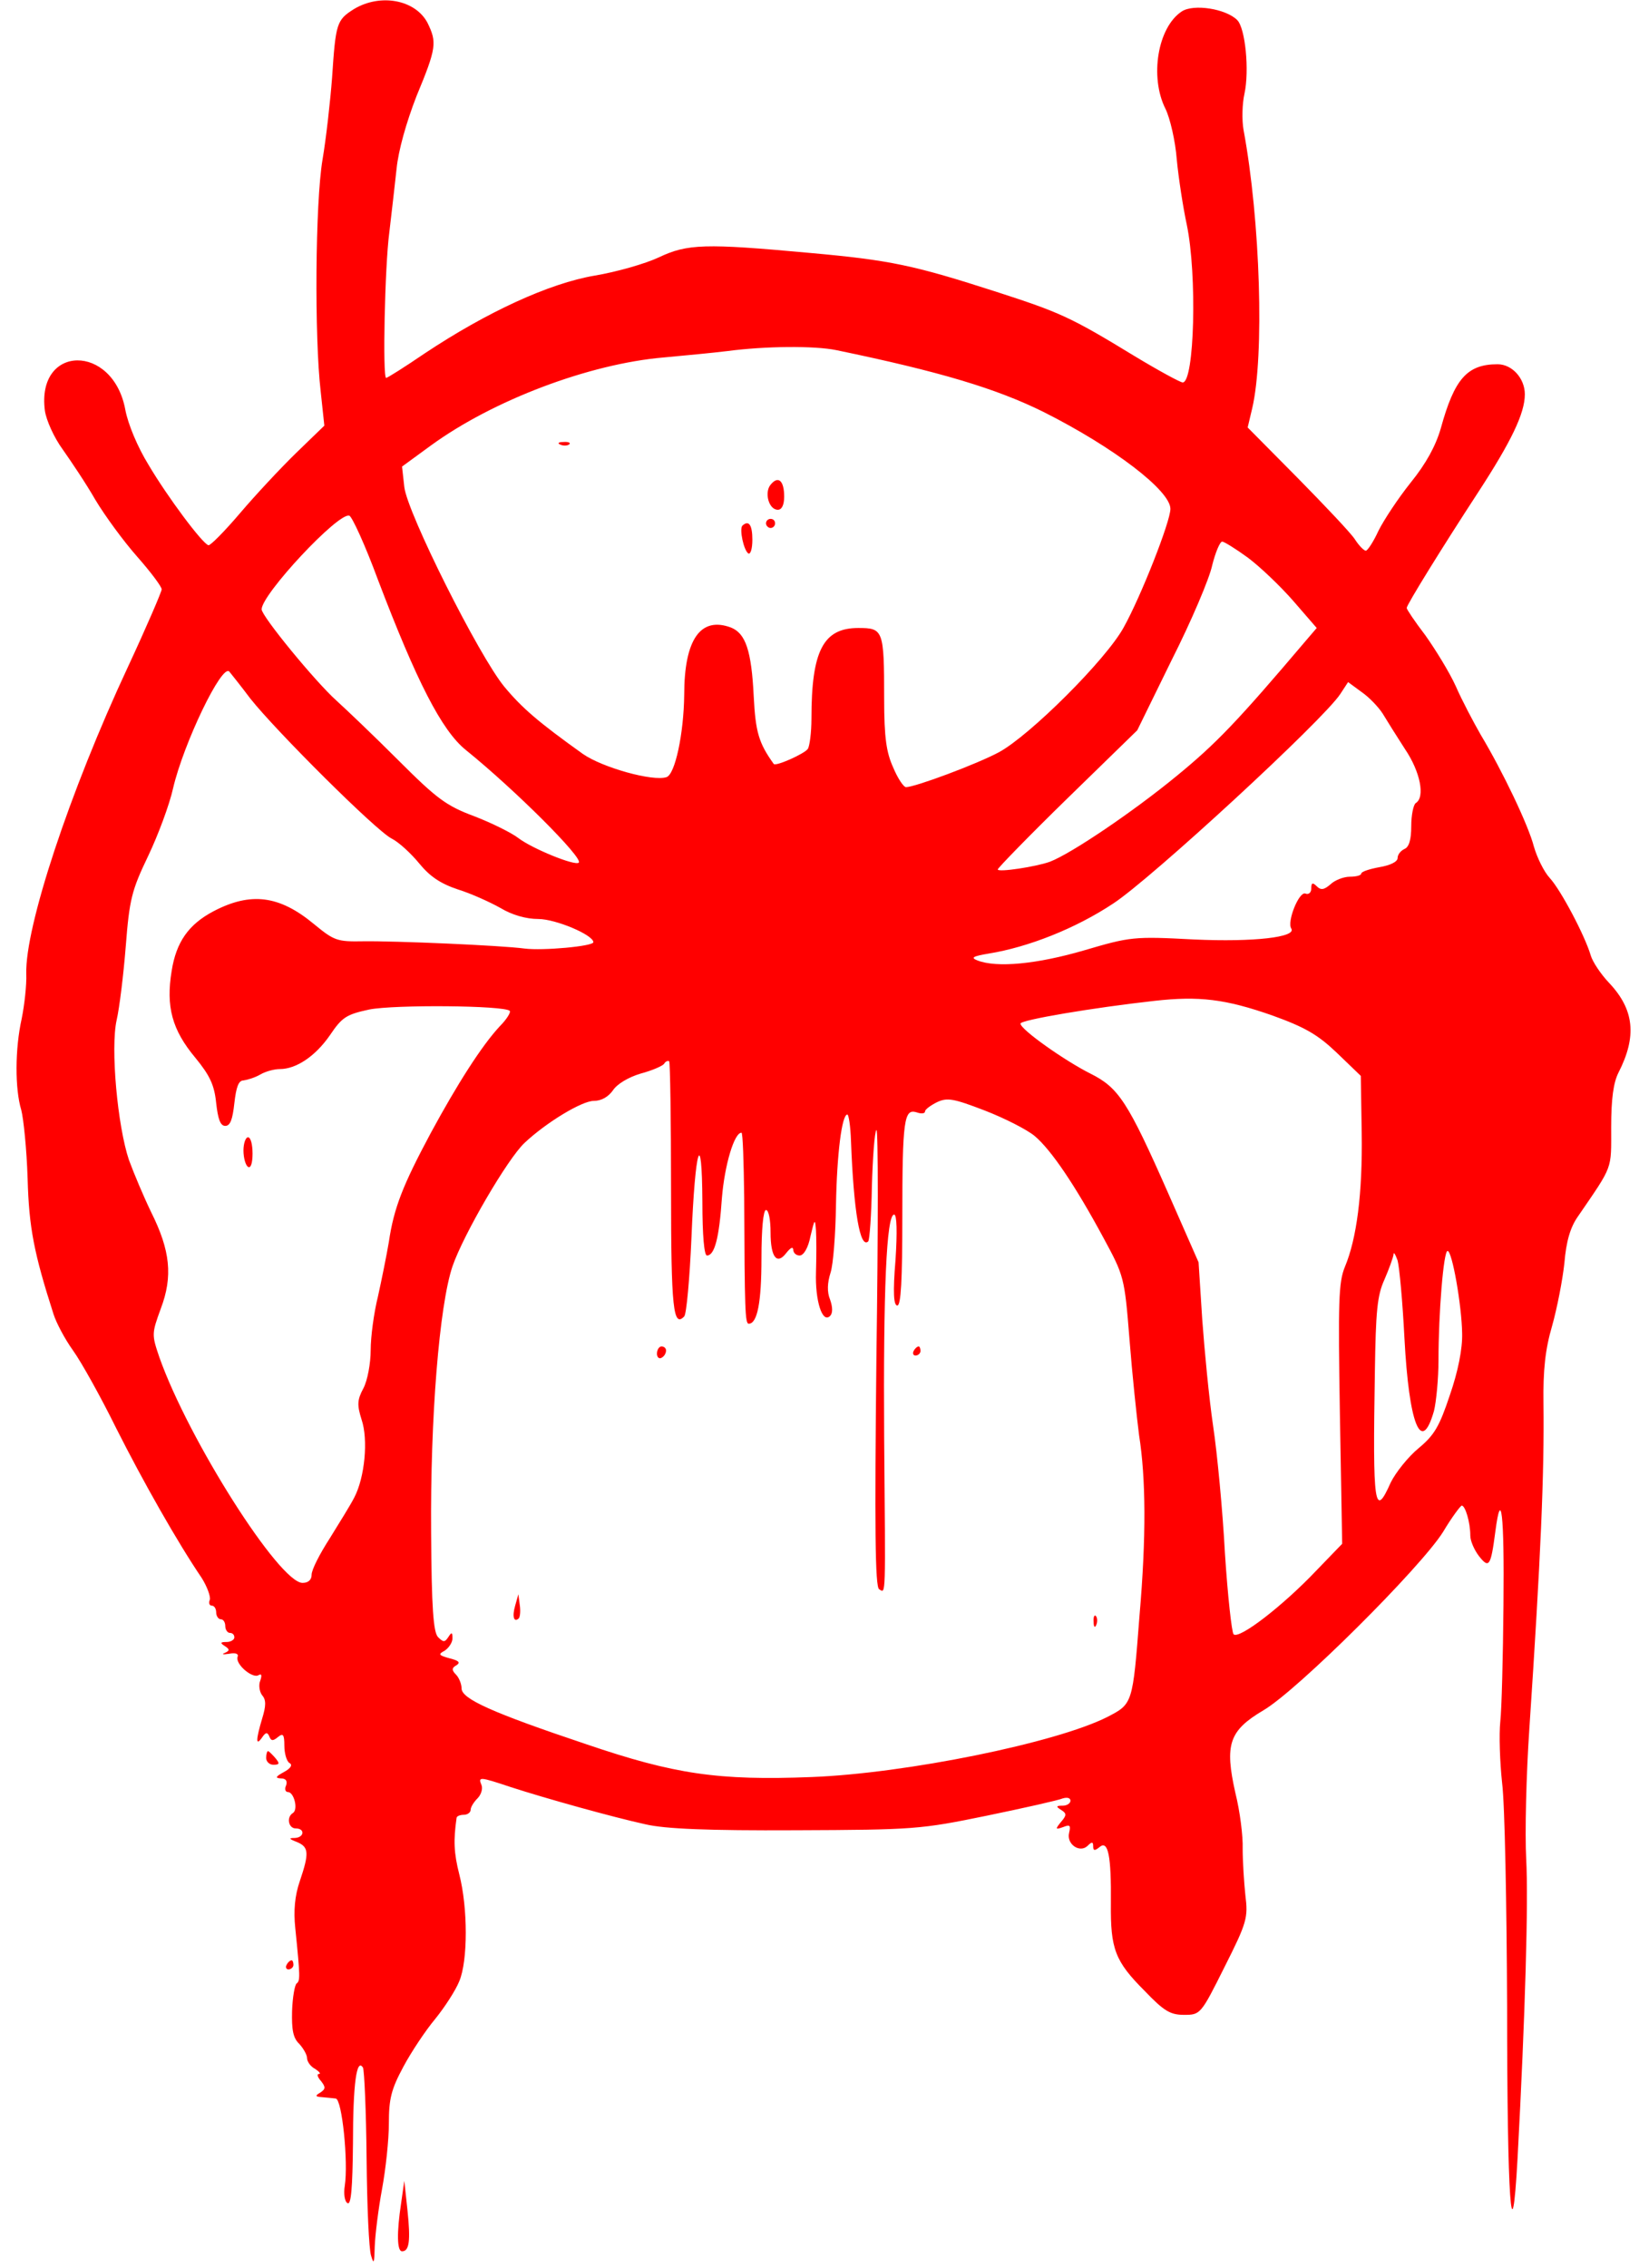 <svg width="81" height="112" viewBox="0 0 81 112" fill="none" xmlns="http://www.w3.org/2000/svg">
<path d="M17.488 0.451C16.635 0.99 16.59 1.147 16.411 3.842C16.321 5.01 16.119 6.829 15.939 7.884C15.58 10.018 15.535 16.642 15.849 19.337L16.029 21.021L14.636 22.368C13.873 23.11 12.616 24.457 11.852 25.355C11.088 26.253 10.392 26.95 10.303 26.927C10.011 26.86 8.281 24.547 7.338 22.952C6.799 22.076 6.328 20.954 6.193 20.235C5.587 16.956 1.792 17.001 2.218 20.28C2.286 20.752 2.667 21.605 3.094 22.189C3.521 22.795 4.262 23.895 4.711 24.681C5.182 25.467 6.103 26.725 6.777 27.488C7.451 28.252 7.99 28.971 7.99 29.105C7.99 29.218 7.248 30.947 6.328 32.923C3.431 39.121 1.23 45.79 1.298 48.103C1.32 48.642 1.208 49.63 1.073 50.304C0.736 51.808 0.736 53.785 1.051 54.818C1.163 55.244 1.32 56.771 1.365 58.208C1.432 60.634 1.679 61.891 2.645 64.9C2.78 65.327 3.206 66.135 3.611 66.697C4.015 67.258 4.98 68.987 5.744 70.537C7.069 73.164 8.775 76.173 9.966 77.925C10.235 78.352 10.415 78.846 10.37 79.003C10.303 79.16 10.347 79.295 10.46 79.295C10.594 79.295 10.684 79.452 10.684 79.632C10.684 79.811 10.796 79.968 10.909 79.968C11.043 79.968 11.133 80.126 11.133 80.305C11.133 80.485 11.246 80.642 11.358 80.642C11.493 80.642 11.582 80.732 11.582 80.867C11.582 80.979 11.403 81.091 11.201 81.091C10.886 81.091 10.864 81.136 11.111 81.293C11.358 81.451 11.358 81.518 11.111 81.63C10.931 81.698 11.021 81.72 11.313 81.675C11.65 81.608 11.807 81.675 11.74 81.832C11.627 82.192 12.481 82.91 12.773 82.731C12.93 82.641 12.952 82.731 12.863 83C12.773 83.202 12.818 83.539 12.952 83.719C13.154 83.943 13.154 84.235 12.952 84.886C12.638 85.942 12.638 86.256 12.952 85.807C13.132 85.537 13.222 85.537 13.312 85.762C13.401 85.987 13.491 85.987 13.738 85.785C13.985 85.582 14.053 85.65 14.053 86.211C14.053 86.593 14.165 86.975 14.3 87.065C14.479 87.154 14.367 87.334 14.03 87.514C13.626 87.738 13.581 87.806 13.873 87.828C14.12 87.828 14.21 87.94 14.143 88.165C14.053 88.345 14.098 88.502 14.232 88.502C14.524 88.502 14.749 89.355 14.479 89.535C14.143 89.737 14.255 90.298 14.614 90.298C15.086 90.298 15.041 90.747 14.569 90.77C14.255 90.77 14.277 90.815 14.681 90.972C15.265 91.219 15.288 91.511 14.816 92.903C14.569 93.622 14.502 94.363 14.592 95.216C14.839 97.641 14.839 97.821 14.659 97.956C14.569 98.023 14.457 98.629 14.434 99.326C14.412 100.224 14.479 100.651 14.794 100.942C14.996 101.167 15.175 101.481 15.175 101.639C15.175 101.818 15.355 102.065 15.58 102.178C15.782 102.312 15.872 102.425 15.759 102.425C15.647 102.425 15.692 102.582 15.872 102.784C16.096 103.076 16.096 103.166 15.827 103.345C15.557 103.502 15.58 103.547 15.916 103.57C16.119 103.592 16.433 103.615 16.59 103.637C16.905 103.66 17.219 106.781 17.039 107.949C16.972 108.353 17.039 108.735 17.174 108.802C17.354 108.914 17.421 108.039 17.444 105.86C17.444 102.919 17.623 101.616 17.938 102.11C18.005 102.245 18.095 104.244 18.117 106.601C18.14 108.937 18.23 111.093 18.342 111.407C18.477 111.856 18.499 111.766 18.521 110.913C18.544 110.352 18.701 109.072 18.881 108.106C19.06 107.14 19.218 105.681 19.218 104.872C19.218 103.66 19.33 103.188 19.936 102.065C20.318 101.347 21.037 100.269 21.508 99.707C21.98 99.124 22.519 98.293 22.698 97.844C23.125 96.833 23.125 94.228 22.698 92.566C22.429 91.511 22.406 90.882 22.564 89.782C22.564 89.692 22.743 89.625 22.923 89.625C23.102 89.625 23.26 89.512 23.26 89.377C23.26 89.243 23.417 88.996 23.596 88.816C23.776 88.636 23.866 88.345 23.799 88.165C23.619 87.738 23.686 87.738 25.236 88.255C26.965 88.816 30.266 89.737 31.905 90.096C32.871 90.321 34.982 90.41 39.316 90.388C45.177 90.366 45.491 90.343 48.77 89.669C50.611 89.288 52.318 88.906 52.52 88.816C52.745 88.749 52.902 88.794 52.902 88.928C52.902 89.063 52.722 89.175 52.52 89.175C52.183 89.175 52.183 89.22 52.43 89.377C52.722 89.557 52.722 89.647 52.43 89.984C52.138 90.343 52.161 90.366 52.542 90.231C52.879 90.096 52.924 90.141 52.834 90.523C52.7 91.084 53.373 91.533 53.755 91.152C53.957 90.95 54.025 90.95 54.025 91.174C54.025 91.399 54.092 91.421 54.339 91.219C54.766 90.86 54.923 91.646 54.9 94.004C54.878 96.249 55.102 96.855 56.562 98.315C57.528 99.326 57.842 99.505 58.516 99.505C59.324 99.505 59.347 99.483 60.514 97.147C61.637 94.924 61.682 94.7 61.547 93.599C61.48 92.971 61.413 91.915 61.413 91.309C61.435 90.68 61.278 89.445 61.053 88.547C60.514 86.144 60.739 85.47 62.446 84.46C64.13 83.472 70.216 77.408 71.316 75.657C71.743 74.938 72.169 74.377 72.237 74.354C72.416 74.354 72.663 75.185 72.663 75.837C72.663 76.106 72.865 76.555 73.09 76.847C73.584 77.476 73.674 77.364 73.898 75.657C74.19 73.411 74.347 74.759 74.302 79.25C74.28 81.81 74.213 84.415 74.145 85.021C74.078 85.65 74.123 87.02 74.235 88.053C74.37 89.108 74.46 94.071 74.482 99.079C74.482 108.622 74.707 111.856 74.999 106.579C75.38 99.46 75.538 93.914 75.425 91.803C75.358 90.545 75.425 87.648 75.582 85.358C76.144 76.937 76.323 72.782 76.279 69.302C76.256 67.662 76.368 66.629 76.705 65.484C76.952 64.608 77.222 63.216 77.312 62.385C77.401 61.307 77.603 60.611 77.985 60.072C79.737 57.512 79.625 57.804 79.625 55.671C79.625 54.256 79.737 53.47 79.984 52.976C80.905 51.18 80.77 49.855 79.512 48.53C79.108 48.103 78.704 47.497 78.614 47.182C78.322 46.194 77.132 43.949 76.593 43.365C76.301 43.05 75.964 42.354 75.807 41.815C75.538 40.76 74.258 38.088 73.18 36.291C72.82 35.662 72.259 34.607 71.945 33.888C71.63 33.192 70.934 32.069 70.44 31.373C69.924 30.7 69.519 30.093 69.519 30.026C69.519 29.869 71.271 27.039 73.045 24.322C74.684 21.807 75.358 20.415 75.358 19.472C75.358 18.686 74.729 17.989 74.011 17.989C72.506 17.989 71.877 18.708 71.204 21.156C70.957 22.009 70.485 22.885 69.721 23.828C69.093 24.614 68.397 25.669 68.127 26.208C67.88 26.747 67.588 27.197 67.498 27.197C67.408 27.197 67.161 26.95 66.959 26.635C66.757 26.321 65.477 24.973 64.13 23.604L61.66 21.111L61.884 20.168C62.491 17.585 62.288 10.893 61.458 6.425C61.368 5.931 61.39 5.122 61.502 4.628C61.749 3.483 61.547 1.394 61.143 0.99C60.582 0.429 58.987 0.182 58.404 0.564C57.213 1.349 56.809 3.797 57.595 5.369C57.82 5.818 58.089 6.964 58.157 7.884C58.246 8.805 58.471 10.265 58.651 11.095C59.167 13.566 59.032 18.888 58.449 18.888C58.336 18.888 57.258 18.304 56.068 17.585C52.902 15.654 52.385 15.43 49.264 14.419C45.154 13.094 44.009 12.847 39.989 12.488C34.847 12.016 33.971 12.039 32.556 12.712C31.883 13.027 30.468 13.431 29.39 13.611C27.145 13.992 24.068 15.407 20.992 17.451C20.003 18.124 19.15 18.663 19.083 18.663C18.903 18.663 19.015 13.161 19.24 11.477C19.352 10.556 19.509 9.142 19.599 8.333C19.689 7.435 20.071 6.065 20.587 4.74C21.576 2.36 21.598 2.091 21.126 1.125C20.52 -0.02 18.791 -0.335 17.488 0.451ZM41.337 17.293C46.434 18.349 49.219 19.18 51.577 20.347C55.058 22.099 57.842 24.232 57.842 25.131C57.842 25.759 56.383 29.465 55.529 30.992C54.653 32.586 50.903 36.314 49.376 37.145C48.298 37.728 45.222 38.874 44.773 38.874C44.66 38.874 44.368 38.447 44.144 37.908C43.807 37.167 43.695 36.448 43.695 34.495C43.695 31.104 43.65 31.014 42.415 31.014C40.686 31.014 40.102 32.137 40.102 35.483C40.102 36.179 40.012 36.853 39.922 36.987C39.742 37.234 38.328 37.863 38.238 37.728C37.497 36.695 37.34 36.157 37.25 34.405C37.138 32.114 36.846 31.284 36.127 30.992C34.623 30.43 33.814 31.575 33.814 34.315C33.792 36.224 33.365 38.245 32.938 38.38C32.265 38.604 29.772 37.908 28.806 37.234C26.606 35.662 25.797 34.966 24.921 33.911C23.664 32.384 20.138 25.355 19.981 24.053L19.869 23.042L21.284 22.009C24.36 19.764 29.121 17.967 32.803 17.653C33.792 17.563 35.206 17.428 35.947 17.338C37.811 17.091 40.259 17.069 41.337 17.293ZM18.679 28.634C20.587 33.641 21.823 36.067 23.013 37.032C25.46 39.008 28.829 42.377 28.604 42.601C28.425 42.781 26.291 41.905 25.618 41.389C25.303 41.142 24.315 40.648 23.439 40.311C22.047 39.794 21.576 39.435 19.689 37.549C18.499 36.359 17.107 35.034 16.635 34.607C15.58 33.664 12.93 30.43 12.93 30.093C12.93 29.352 16.725 25.288 17.264 25.467C17.399 25.512 18.05 26.927 18.679 28.634ZM61.66 27.533C62.266 27.982 63.276 28.948 63.905 29.667L65.073 31.014L64.534 31.643C61.143 35.64 60.11 36.718 58.134 38.335C56.001 40.086 52.947 42.152 51.891 42.556C51.218 42.803 49.309 43.095 49.309 42.938C49.309 42.871 50.858 41.276 52.745 39.435L56.203 36.067L57.91 32.586C58.875 30.677 59.773 28.566 59.908 27.915C60.065 27.286 60.29 26.747 60.402 26.747C60.492 26.747 61.076 27.107 61.66 27.533ZM12.368 34.495C13.649 36.112 18.589 41.029 19.352 41.411C19.712 41.591 20.318 42.152 20.722 42.646C21.239 43.275 21.755 43.634 22.631 43.926C23.282 44.128 24.225 44.555 24.742 44.847C25.303 45.184 25.999 45.386 26.606 45.386C27.459 45.386 29.323 46.172 29.323 46.531C29.323 46.733 26.83 46.958 25.932 46.846C24.764 46.688 19.509 46.464 17.96 46.486C16.658 46.509 16.523 46.464 15.512 45.633C13.806 44.218 12.391 44.039 10.55 45.004C9.314 45.655 8.708 46.531 8.484 47.946C8.192 49.72 8.506 50.865 9.651 52.235C10.37 53.111 10.594 53.582 10.684 54.481C10.774 55.267 10.886 55.603 11.133 55.603C11.38 55.603 11.493 55.289 11.582 54.481C11.672 53.695 11.785 53.358 12.032 53.358C12.211 53.335 12.593 53.223 12.863 53.066C13.132 52.909 13.559 52.797 13.828 52.797C14.636 52.797 15.58 52.168 16.298 51.135C16.905 50.236 17.107 50.102 18.252 49.855C19.509 49.608 24.921 49.653 25.191 49.922C25.258 49.989 25.034 50.349 24.697 50.686C23.799 51.651 22.586 53.56 21.284 55.963C19.914 58.523 19.465 59.646 19.218 61.33C19.105 62.004 18.858 63.216 18.679 64.025C18.477 64.833 18.319 66.023 18.319 66.674C18.319 67.326 18.162 68.179 17.96 68.561C17.646 69.145 17.646 69.392 17.87 70.11C18.207 71.098 18.027 72.962 17.511 73.95C17.331 74.309 16.77 75.208 16.298 75.971C15.804 76.735 15.4 77.521 15.4 77.768C15.4 78.015 15.243 78.172 14.951 78.172C13.806 78.172 9.314 71.098 7.877 67.034C7.495 65.911 7.495 65.866 7.945 64.631C8.551 63.036 8.416 61.757 7.473 59.87C7.114 59.129 6.62 57.961 6.373 57.288C5.811 55.626 5.452 51.764 5.766 50.371C5.901 49.787 6.103 48.148 6.215 46.733C6.395 44.42 6.507 43.971 7.316 42.287C7.81 41.254 8.371 39.749 8.551 38.941C9.067 36.718 10.976 32.743 11.335 33.17C11.425 33.282 11.897 33.866 12.368 34.495ZM68.329 35.236C68.531 35.573 69.025 36.359 69.43 36.987C70.193 38.11 70.44 39.368 69.969 39.66C69.856 39.727 69.744 40.243 69.744 40.805C69.744 41.479 69.632 41.838 69.407 41.928C69.227 42.017 69.07 42.197 69.07 42.377C69.07 42.556 68.711 42.736 68.172 42.826C67.678 42.916 67.274 43.05 67.274 43.14C67.274 43.23 67.027 43.297 66.712 43.297C66.398 43.297 65.949 43.477 65.747 43.679C65.432 43.949 65.275 43.971 65.073 43.769C64.871 43.567 64.803 43.59 64.803 43.881C64.803 44.084 64.669 44.196 64.512 44.128C64.197 44.016 63.591 45.521 63.816 45.858C64.085 46.284 61.974 46.531 59.01 46.397C56.023 46.239 55.866 46.262 53.575 46.935C51.263 47.609 49.264 47.811 48.298 47.429C47.961 47.295 48.074 47.227 48.86 47.093C50.813 46.778 53.149 45.858 55.013 44.623C56.877 43.41 65.41 35.55 66.241 34.27L66.623 33.686L67.296 34.18C67.656 34.427 68.127 34.921 68.329 35.236ZM62.872 50.147C64.489 50.73 65.118 51.09 66.061 51.988L67.251 53.133L67.296 55.94C67.341 58.95 67.049 61.173 66.465 62.565C66.151 63.328 66.128 64.272 66.218 69.841L66.331 76.241L65.051 77.566C63.411 79.295 61.233 80.979 60.964 80.71C60.874 80.62 60.672 78.801 60.537 76.712C60.425 74.601 60.155 71.772 59.953 70.425C59.751 69.055 59.526 66.697 59.414 65.147L59.234 62.34L57.752 58.972C55.731 54.391 55.282 53.717 53.89 53.021C52.632 52.392 50.432 50.843 50.432 50.551C50.432 50.371 54.025 49.765 57.056 49.428C59.257 49.181 60.559 49.338 62.872 50.147ZM33.163 58.725C33.163 64.653 33.275 65.574 33.814 65.013C33.926 64.9 34.084 63.149 34.173 61.105C34.353 56.681 34.69 55.581 34.712 59.354C34.712 61.015 34.802 62.004 34.937 62.004C35.319 62.004 35.543 61.128 35.678 59.152C35.813 57.535 36.284 55.94 36.644 55.94C36.711 55.94 36.756 57.377 36.778 59.129C36.801 64.721 36.823 65.372 37.003 65.372C37.429 65.372 37.632 64.317 37.632 62.138C37.632 60.701 37.721 59.758 37.856 59.758C37.991 59.758 38.081 60.252 38.081 60.858C38.081 62.093 38.395 62.498 38.867 61.869C39.069 61.622 39.181 61.554 39.203 61.712C39.203 61.869 39.338 62.004 39.518 62.004C39.72 62.004 39.945 61.622 40.057 61.038C40.259 60.185 40.281 60.162 40.326 60.768C40.349 61.128 40.349 62.071 40.326 62.834C40.281 64.249 40.641 65.372 41.023 64.99C41.157 64.855 41.157 64.564 41.023 64.182C40.865 63.8 40.888 63.351 41.045 62.857C41.18 62.453 41.292 60.948 41.314 59.533C41.359 56.973 41.606 55.042 41.876 55.042C41.943 55.042 42.033 55.626 42.056 56.345C42.19 59.848 42.505 61.689 42.909 61.307C42.976 61.218 43.066 60.005 43.089 58.568C43.133 57.13 43.223 55.895 43.313 55.806C43.403 55.716 43.403 60.746 43.313 66.989C43.223 75.41 43.246 78.374 43.448 78.486C43.785 78.688 43.762 79.048 43.695 70.986C43.65 63.733 43.807 59.982 44.189 59.982C44.324 59.982 44.346 60.836 44.256 62.228C44.121 63.845 44.166 64.474 44.346 64.474C44.526 64.474 44.593 63.216 44.593 60.14C44.593 55.289 44.683 54.75 45.289 54.93C45.536 55.02 45.716 54.997 45.716 54.885C45.716 54.795 45.985 54.593 46.3 54.436C46.816 54.189 47.131 54.256 48.658 54.84C49.646 55.222 50.746 55.783 51.128 56.097C51.959 56.794 53.149 58.568 54.519 61.105C55.552 63.014 55.574 63.059 55.821 66.158C55.956 67.887 56.18 69.998 56.293 70.874C56.63 73.007 56.652 75.881 56.315 79.789C55.978 84.168 55.978 84.145 54.721 84.796C52.183 86.076 44.773 87.581 40.102 87.761C35.498 87.94 33.343 87.626 28.986 86.144C24.293 84.572 22.811 83.898 22.811 83.382C22.811 83.157 22.676 82.843 22.541 82.708C22.317 82.484 22.317 82.371 22.564 82.237C22.766 82.102 22.676 82.012 22.227 81.9C21.665 81.743 21.643 81.698 21.98 81.518C22.182 81.383 22.361 81.114 22.361 80.912C22.361 80.597 22.317 80.597 22.159 80.844C21.98 81.114 21.912 81.114 21.643 80.844C21.418 80.597 21.328 79.407 21.306 75.702C21.261 70.02 21.71 64.474 22.361 62.542C22.9 60.971 25.101 57.198 25.932 56.434C27.01 55.424 28.761 54.368 29.345 54.368C29.727 54.368 30.064 54.166 30.288 53.852C30.491 53.538 31.052 53.201 31.658 53.021C32.242 52.864 32.759 52.639 32.826 52.527C32.893 52.415 33.006 52.37 33.073 52.415C33.118 52.482 33.163 55.312 33.163 58.725ZM69.407 66.068C69.632 70.335 70.238 71.884 70.867 69.683C70.979 69.234 71.091 68.089 71.091 67.168C71.091 64.878 71.338 61.779 71.54 61.779C71.765 61.779 72.237 64.451 72.259 65.844C72.281 66.607 72.057 67.73 71.653 68.897C71.136 70.447 70.889 70.874 70.103 71.525C69.587 71.952 68.98 72.715 68.733 73.209C67.925 75.028 67.835 74.422 67.947 67.73C67.992 64.766 68.06 63.98 68.419 63.194C68.644 62.677 68.846 62.116 68.868 61.959C68.868 61.801 68.958 61.936 69.07 62.251C69.16 62.587 69.317 64.294 69.407 66.068Z" fill="#FF0000"/>
<path d="M27.706 21.964C27.863 22.032 28.065 22.009 28.133 21.942C28.223 21.874 28.088 21.807 27.841 21.829C27.594 21.829 27.526 21.897 27.706 21.964Z" fill="#FF0000"/>
<path d="M38.081 23.94C37.766 24.322 37.991 25.175 38.44 25.175C38.642 25.175 38.754 24.928 38.754 24.524C38.754 23.738 38.462 23.469 38.081 23.94Z" fill="#FF0000"/>
<path d="M37.856 25.849C37.856 25.961 37.968 26.074 38.081 26.074C38.215 26.074 38.305 25.961 38.305 25.849C38.305 25.714 38.215 25.625 38.081 25.625C37.968 25.625 37.856 25.714 37.856 25.849Z" fill="#FF0000"/>
<path d="M36.688 25.961C36.531 26.141 36.756 27.174 36.98 27.331C37.093 27.399 37.182 27.084 37.182 26.657C37.182 25.916 37.003 25.669 36.688 25.961Z" fill="#FF0000"/>
<path d="M12.032 56.816C12.032 57.198 12.144 57.557 12.256 57.625C12.391 57.714 12.481 57.445 12.481 56.973C12.481 56.524 12.391 56.165 12.256 56.165C12.144 56.165 12.032 56.457 12.032 56.816Z" fill="#FF0000"/>
<path d="M32.467 66.854C32.467 67.034 32.579 67.124 32.691 67.056C32.826 66.989 32.916 66.832 32.916 66.697C32.916 66.585 32.826 66.495 32.691 66.495C32.579 66.495 32.467 66.652 32.467 66.854Z" fill="#FF0000"/>
<path d="M45.154 66.719C45.087 66.832 45.132 66.944 45.244 66.944C45.379 66.944 45.491 66.832 45.491 66.719C45.491 66.585 45.446 66.495 45.401 66.495C45.334 66.495 45.222 66.585 45.154 66.719Z" fill="#FF0000"/>
<path d="M25.46 79.295C25.303 79.834 25.393 80.148 25.64 79.924C25.707 79.834 25.73 79.542 25.685 79.25L25.618 78.733L25.46 79.295Z" fill="#FF0000"/>
<path d="M54.047 80.103C54.047 80.35 54.114 80.418 54.182 80.238C54.249 80.081 54.227 79.879 54.159 79.811C54.092 79.721 54.025 79.856 54.047 80.103Z" fill="#FF0000"/>
<path d="M13.154 86.817C13.154 86.997 13.312 87.154 13.514 87.154C13.828 87.154 13.828 87.087 13.604 86.817C13.446 86.638 13.289 86.481 13.244 86.481C13.199 86.481 13.154 86.638 13.154 86.817Z" fill="#FF0000"/>
<path d="M14.165 97.035C14.098 97.147 14.143 97.26 14.255 97.26C14.389 97.26 14.502 97.147 14.502 97.035C14.502 96.9 14.457 96.811 14.412 96.811C14.345 96.811 14.232 96.9 14.165 97.035Z" fill="#FF0000"/>
<path d="M19.824 108.802C19.599 110.284 19.622 111.182 19.869 111.182C20.228 111.182 20.295 110.666 20.138 109.161L19.981 107.702L19.824 108.802Z" fill="#FF0000"/>
</svg>
